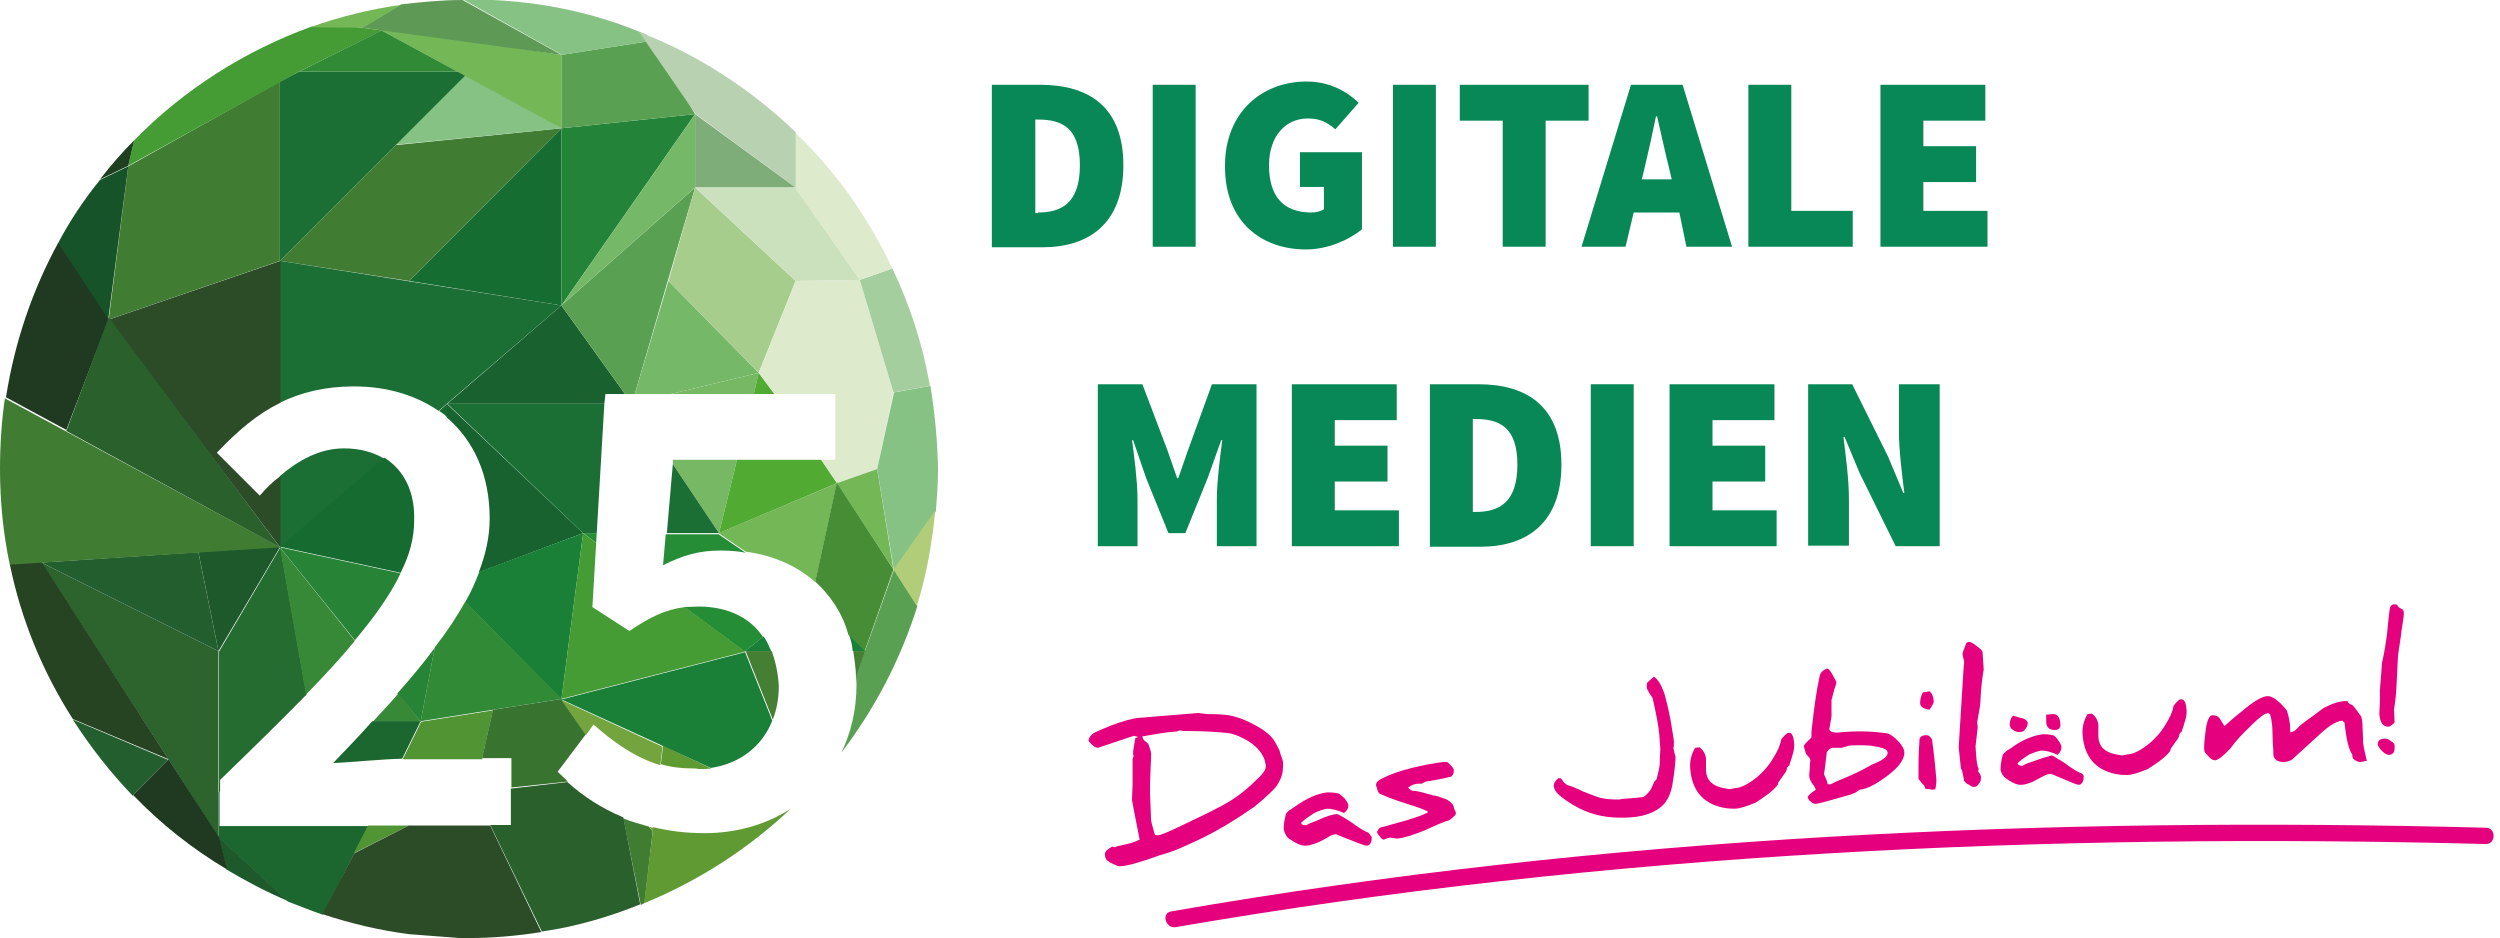 <?xml version="1.0" encoding="utf-8"?>
<!-- Generator: Adobe Illustrator 18.1.1, SVG Export Plug-In . SVG Version: 6.00 Build 0)  -->
<svg version="1.1" id="Ebene_1" xmlns="http://www.w3.org/2000/svg" xmlns:xlink="http://www.w3.org/1999/xlink" x="0px" y="0px"
	 viewBox="0 43.8 460 172.6" enable-background="new 0 43.8 460 172.6" xml:space="preserve">
<g>
	<polygon fill="#156D32" points="103.3,100 103.3,67.4 75.3,95.5 	"/>
	<polygon fill="#407D33" points="51.5,91.8 75.3,95.5 103.3,67.4 72.8,70.5 	"/>
	<path fill="#1B6F34" d="M51.5,91.8v26.1c3.9-1.9,8.3-3,13.6-3c6.3,0,11.5,1.7,15.6,4.5l22.6-19.4L51.5,91.8z"/>
	<path fill="#1B6F34" d="M51.5,131.4v13.2l19.2-16.4c-2-1.2-4.5-1.9-7.4-1.9C58.9,126.3,55,128.4,51.5,131.4z"/>
	<polygon fill="#19612F" points="115,116.3 103.3,100 82.3,118.1 111.2,118.1 111.4,116.3 	"/>
	<path fill="#166C30" d="M82.3,118.1l-1.5,1.3c0.5,0.4,1.1,0.7,1.5,1.2C82.3,120.6,82.3,118.1,82.3,118.1z"/>
	<path fill="#166C30" d="M70.7,128l-19.2,16.4l22.2,4.8c1.7-3.3,2.5-6.5,2.5-9.5C76.4,134.4,74.4,130.3,70.7,128z"/>
	<path fill="#17622F" d="M107.3,141.9l-25.1-23.8v2.5c5,4.3,7.9,10.6,7.9,18.6c0,3.3-0.7,6.5-2,9.9L107.3,141.9z"/>
	<path fill="#278437" d="M77.4,176.6L80,163c-2,2.7-4.4,5.6-6.9,8.4L77.4,176.6z"/>
	<path fill="#278437" d="M51.5,144.5l13.8,17.1c3.7-4.4,6.6-8.5,8.4-12.3L51.5,144.5z"/>
	<polygon fill="#76B863" points="123.8,129.2 132.3,141.9 135.6,128.4 123.8,128.4 	"/>
	<polygon fill="#76B863" points="139.6,112.4 123.4,116.3 138.7,116.3 	"/>
	<polygon fill="#5AA052" points="122.1,98.1 127.9,78.3 103.3,100 115,116.3 116.8,116.3 	"/>
	<polygon fill="#75B968" points="139.6,112.4 123,95.5 116.8,116.3 123.4,116.3 	"/>
	<polygon fill="#A7CD8D" points="123,95.5 139.6,112.4 146.4,95.5 127.9,78.3 	"/>
	<polygon fill="#238338" points="103.3,100 127.9,64.8 103.3,67.4 	"/>
	<polygon fill="#75B968" points="127.9,78.3 127.9,64.8 103.3,100 	"/>
	<polygon fill="#85C283" points="68.1,70.9 103.3,67.4 86.3,57 	"/>
	<polygon fill="#1B6F34" points="51.5,58.8 51.5,91.8 86.3,57 55,57 	"/>
	<polygon fill="#74B757" points="103.3,67.4 103.3,53.9 68.9,48.7 	"/>
	<polygon fill="#5AA052" points="103.3,53.9 103.3,67.4 127.9,64.8 119.9,51.3 	"/>
	<path fill="#5E9A55" d="M103.3,53.9L85.1,43.8c-3.9,0-7.7,0.4-11.3,0.8l-7.2,4.3L103.3,53.9z"/>
	<polygon fill="#7FAD7A" points="127.9,78.3 146.4,78.3 127.9,64.8 	"/>
	<path fill="#1A8037" d="M107.3,141.9L88.2,149c-0.7,1.8-1.5,3.7-2.6,5.6l17.7,17.9L107.3,141.9z"/>
	<polygon fill="#51AB33" points="132.3,141.9 154,132.7 151.1,128.4 135.6,128.4 	"/>
	<polygon fill="#51AB33" points="139.6,112.4 138.7,116.3 142.5,116.3 	"/>
	<polygon fill="#DDEACC" points="153.7,128.4 151.1,128.4 154,132.7 161.4,130.1 164.4,116 158.2,95.3 146.4,95.5 139.6,112.4 
		142.5,116.3 153.7,116.3 	"/>
	<polygon fill="#CBE0BD" points="146.4,78.3 127.9,78.3 146.4,95.5 158.2,95.3 	"/>
	<path fill="#74B757" d="M154,132.7l-21.8,9.2l5,3.4c5,0.7,9.3,2.5,12.8,5.6L154,132.7z"/>
	<path fill="#268D37" d="M132.6,145.1c1.5,0,3.1,0.1,4.6,0.4l-5-3.4h-9.7l-0.5,5.7C125.6,146,128.5,145.1,132.6,145.1z"/>
	<path fill="#268D37" d="M128.5,155.4c-0.9,0-1.8,0.1-2.6,0.1l11.1,8.2l3.4-2.7C138,157.4,133.8,155.4,128.5,155.4z"/>
	<polygon fill="#268D37" points="107.3,141.9 109.7,143.7 109.8,141.9 	"/>
	<path fill="#459C35" d="M109,155.5l0.7-11.8l-2.4-1.8l-4,30.5l33.8-8.7l-11.1-8.2c-3.7,0.5-6.3,1.8-10.2,4.4L109,155.5z"/>
	<path fill="#2C4C28" d="M47.8,135l-7.9-7.9c3.8-4,7.4-7.1,11.7-9.2V91.8L20,102.6l31.6,42v-13.2C50.2,132.4,48.9,133.7,47.8,135z"
		/>
	<polygon fill="#407D33" points="20,102.6 51.5,91.8 51.5,58.8 23.6,74.4 	"/>
	<polygon fill="#1D592B" points="35.8,141.9 40.2,163.6 51.5,144.5 	"/>
	<path fill="#246C30" d="M56.4,171.6l-4.8-27.1l-11.3,19.2v25.9l0.2-0.2v-2.1C46.5,181.5,51.8,176.3,56.4,171.6z"/>
	<path fill="#388937" d="M51.5,144.5l4.8,27.1c3.4-3.5,6.4-6.7,9-9.9L51.5,144.5z"/>
	<path fill="#388937" d="M77.4,176.6l-4.1-5.2c-1.5,1.8-3.1,3.4-4.7,5.2H77.4z"/>
	<path fill="#318B36" d="M85.6,154.5c-1.5,2.7-3.4,5.6-5.6,8.4l-2.6,13.6l25.9-4.1L85.6,154.5z"/>
	<path fill="#468D36" d="M164.4,148.6L154,132.5l-4,18.3c2.7,2.5,5,5.7,6.1,9.8l3,3L164.4,148.6z"/>
	<polygon fill="#74B757" points="161.4,130.1 154,132.7 164.4,148.6 	"/>
	<polygon fill="#318B36" points="55,57 84.2,57 70.2,49.4 	"/>
	<path fill="#459C35" d="M55,57l15.3-7.6L65,48.7h-7.7c-12.4,4.5-23.6,11.7-32.6,20.9l-1.1,4.7L55,57z"/>
	<path fill="#198137" d="M159.2,163.6l-3-3c0.4,0.9,0.6,2,0.7,3H159.2z"/>
	<path fill="#198137" d="M137.1,163.6h4.8c-0.4-0.9-0.8-1.9-1.4-2.7L137.1,163.6z"/>
	<path fill="#85C283" d="M119.9,51.3l-0.9-1.1c-10-4.3-21-6.5-32.6-6.5c-0.4,0-0.7,0-1.2,0l18.2,10.2L119.9,51.3z"/>
	<path fill="#85C283" d="M171.2,114.8l-6.7,1.2l-3.1,14.1l3.1,18.7l7.7-10.9c0.2-2.6,0.4-5.1,0.4-7.8
		C172.5,124.9,172,119.8,171.2,114.8z"/>
	<path fill="#A5CE9F" d="M164.4,116l6.7-1.2c-1.3-7.6-3.7-14.9-6.9-21.6l-6,2.1L164.4,116z"/>
	<path fill="#DDEACC" d="M158.2,95.3l6-2.1c-4.5-9.5-10.5-18-18-25.1v10.2L158.2,95.3z"/>
	<path fill="#B8D1B1" d="M146.4,78.3V68.1c-8.3-7.9-18-14.3-28.8-18.4l10.4,15.1L146.4,78.3z"/>
	<path fill="#74B757" d="M66.6,49l7.2-4.3c-5.8,0.8-11.3,2.2-16.7,4.1l8.2,0.1H66.6z"/>
	<path fill="#175329" d="M23.6,74.4l-5.2,2.5c-3,3.7-5.6,7.6-7.8,11.8l9.3,14L23.6,74.4z"/>
	<path fill="#1F3F21" d="M24.7,69.6c-2.2,2.2-4.3,4.6-6.3,7.2l5.2-2.5L24.7,69.6z"/>
	<path fill="#1C672F" d="M40.4,189.4l-0.2,0.2v8.3L53,209.7c2.1,0.8,4.3,1.7,6.4,2.4l8.4-16.3H40.4V189.4z"/>
	<path fill="#1C672F" d="M74,183.4l3.4-6.9h-8.9c-2.2,2.5-4.7,5.1-7.2,7.7C65.3,184,70.2,183.5,74,183.4z"/>
	<path fill="#1D592B" d="M41.7,203.8c3.5,2.1,7.3,4.1,11.3,5.8l-12.8-11.8L41.7,203.8z"/>
	<path fill="#407D33" d="M117.9,210.3c0.2-0.1,0.5-0.2,0.7-0.4l1.5-13.1l-0.7-0.9c-1.7-0.5-3.2-0.9-4.7-1.5L117.9,210.3z"/>
	<path fill="#29602C" d="M94,188.9v6.7h-3.8l9.5,19.6c6.3-0.9,12.4-2.7,18.1-5l-3.1-16c-4.1-1.7-7.4-3.9-10.3-6.5L94,188.9z"/>
	<path fill="#5AA052" d="M154.8,182.3c6.1-8,10.9-17.1,14-27l-4.3-6.7l-7,19.6c0,0.5,0.1,0.9,0.1,1.5
		C157.6,174.6,156.5,178.8,154.8,182.3z"/>
	<path fill="#509434" d="M88.7,183.4l2-8.9l-13.2,2.1l-3.4,6.9c0.2,0,0.5,0,0.6,0h14.1V183.4z"/>
	<polygon fill="#509434" points="65.1,200.8 75.2,195.7 67.7,195.7 	"/>
	<path fill="#447F34" d="M159.2,163.6H157c0.2,1.5,0.5,3.2,0.5,4.8L159.2,163.6z"/>
	<path fill="#447F34" d="M142,163.6h-4.8l5,12.6c0.7-1.8,1.1-3.9,1.1-6.1C143.2,167.8,142.7,165.5,142,163.6z"/>
	<polygon fill="#2D642E" points="40.2,197.8 40.2,163.6 7.6,147.3 	"/>
	<path fill="#387330" d="M107.8,178.9l-4.5-6.5l-12.6,2l-2,8.9h5.4v5.4l10.4-1.1c-0.6-0.6-1.3-1.2-1.9-1.8L107.8,178.9z"/>
	<polygon fill="#235E2E" points="7.6,147.3 40.2,163.6 36.5,145.4 	"/>
	<path fill="#264322" d="M7.6,147.1l-5.8,0.5c2.1,10.3,6.1,19.9,11.6,28.5l17.6,7.4L7.6,147.1z"/>
	<path fill="#235E2E" d="M13.4,176.2c3.2,5,6.9,9.7,11,14l6.5-6.6L13.4,176.2z"/>
	<path fill="#1F3A20" d="M20,102.6l-9.3-14.1c-4.7,8.6-8,18.2-9.6,28.4l11.1,6L20,102.6z"/>
	<path fill="#5F9A33" d="M130.9,185.2L122,181l-0.4,3.4c1.9,0.6,4,0.8,6.3,0.8C128.9,185.4,129.9,185.3,130.9,185.2z"/>
	<path fill="#5F9A33" d="M120.2,196l-1.7,14c10-4.1,19.2-10,27-17.4c-4.6,3-10.2,4.5-15.8,4.5C126.1,197.1,123.1,196.7,120.2,196z"
		/>
	<path fill="#407D33" d="M0.9,117.1c-0.6,4.1-0.9,8.5-0.9,13c0,6,0.6,11.9,1.8,17.6l49.8-3.2L0.9,117.1z"/>
	<polygon fill="#29602C" points="20,102.2 12.2,123.1 51.5,144.5 	"/>
	<path fill="#1A8037" d="M142.1,176.4l-5-12.6l-33.8,8.7l27.5,12.6C136.1,184.3,140.2,181.2,142.1,176.4z"/>
	<path fill="#B2CD7A" d="M164.4,148.6l4.3,6.7c1.8-5.7,2.8-11.6,3.4-17.6L164.4,148.6z"/>
	<path fill="#73A43D" d="M120.1,196.9l0.1-0.8c-0.2,0-0.5-0.1-0.7-0.2L120.1,196.9z"/>
	<path fill="#73A43D" d="M121.5,184.6l0.4-3.4l-18.6-8.6l4.5,6.5l1.4-2C112.7,180.2,116.6,183.1,121.5,184.6z"/>
	<path fill="#1F3A20" d="M31,183.5l-6.5,6.6c5.1,5.3,10.9,9.9,17.3,13.7l-1.5-6L31,183.5z"/>
	<path fill="#2C4C28" d="M90.2,195.7h-15l-10,5.1L59.3,212c5.2,1.7,10.5,3,16.1,3.7l9.2,0.7c0.5,0,1.1,0,1.5,0
		c4.6,0,9.1-0.4,13.5-1.1L90.2,195.7z"/>
	<path fill="none" d="M40.4,187.3C62.5,166,76.4,152,76.4,139.9c0-8.4-4.6-13.7-13.1-13.7c-6.1,0-11.2,4.1-15.5,8.9l-7.9-7.9
		c7.2-7.7,14.4-12.2,25.3-12.2c15.3,0,25.1,9.6,25.1,24.4c0,14.1-13.1,28.5-28.7,45.2c4.1-0.4,9.3-0.8,13.2-0.8h19.4v12.2H40.4
		V187.3z"/>
	<path fill="none" d="M40.4,187.3C62.5,166,76.4,152,76.4,139.9c0-8.4-4.6-13.7-13.1-13.7c-6.1,0-11.2,4.1-15.5,8.9l-7.9-7.9
		c7.2-7.7,14.4-12.2,25.3-12.2c15.3,0,25.1,9.6,25.1,24.4c0,14.1-13.1,28.5-28.7,45.2c4.1-0.4,9.3-0.8,13.2-0.8h19.4v12.2H40.4
		V187.3z"/>
	<path fill="none" d="M109.2,177c4.7,4.5,10.6,8.5,18.6,8.5c8.9,0,15.4-5.6,15.4-15.3c0-9.5-5.9-14.8-14.5-14.8
		c-5.1,0-7.9,1.4-12.8,4.5l-6.9-4.4l2.4-39.1h42.3v12.1h-29.9l-1.7,19.2c3.3-1.7,6.4-2.6,10.5-2.6c13.6,0,24.9,7.7,24.9,24.8
		c0,17.4-13.4,27.3-27.9,27.3c-12.9,0-21.2-5.1-27.1-11L109.2,177z"/>
	<path fill="none" d="M109.2,177c4.7,4.5,10.6,8.5,18.6,8.5c8.9,0,15.4-5.6,15.4-15.3c0-9.5-5.9-14.8-14.5-14.8
		c-5.1,0-7.9,1.4-12.8,4.5l-6.9-4.4l2.4-39.1h42.3v12.1h-29.9l-1.7,19.2c3.3-1.7,6.4-2.6,10.5-2.6c13.6,0,24.9,7.7,24.9,24.8
		c0,17.4-13.4,27.3-27.9,27.3c-12.9,0-21.2-5.1-27.1-11L109.2,177z"/>
	<g>
		<polygon fill="#1B6F34" points="82.3,118.1 107.3,141.9 109.8,141.9 111.2,118.1 		"/>
		<polygon fill="#1B6F34" points="132.3,141.9 123.8,129.2 122.7,141.9 		"/>
	</g>
</g>
<g enable-background="new    ">
	<path fill="#088856" d="M182.6,59.4h8.8c9.1,0,15.3,4.2,15.3,14.8s-6.2,15.1-14.9,15.1h-9.3V59.4z M191,82.9c4.3,0,7.7-1.7,7.7-8.7
		c0-7-3.4-8.4-7.7-8.4h-0.5v17.2H191z"/>
	<path fill="#088856" d="M212.1,59.4h7.9v29.8h-7.9V59.4z"/>
	<path fill="#088856" d="M240.4,58.8c4.2,0,7.4,1.8,9.6,3.9l-4.3,4.9c-1.5-1.3-2.8-2-5.1-2c-4,0-7.1,3.2-7.1,8.6
		c0,5.6,2.5,8.7,7.8,8.7c0.8,0,1.7-0.2,2.3-0.6v-4.1h-4.4v-6.4h11.4v14.2c-2.2,1.8-6.1,3.7-10.3,3.7c-8.2,0-14.9-5.1-14.9-15.2
		C225.3,64.5,232.2,58.8,240.4,58.8z"/>
	<path fill="#088856" d="M256.3,59.4h7.9v29.8h-7.9V59.4z"/>
	<path fill="#088856" d="M276.5,66h-7.9v-6.6h23.7V66h-7.9v23.2h-7.9V66z"/>
	<path fill="#088856" d="M309,82.9h-8.4l-1.5,6.3h-8.1l9.1-29.8h9.5l9.1,29.8h-8.4L309,82.9z M307.6,76.8l-0.5-2.1
		c-0.7-2.8-1.5-6.5-2.2-9.5h-0.2c-0.6,3-1.4,6.6-2.1,9.5l-0.5,2.1H307.6z"/>
	<path fill="#088856" d="M321.7,59.4h7.9v23.2h11.3v6.6h-19.2V59.4z"/>
	<path fill="#088856" d="M346,59.4h19.3V66h-11.4v4.7h9.7v6.6h-9.7v5.3h11.8v6.6H346V59.4z"/>
</g>
<g enable-background="new    ">
	<path fill="#088856" d="M202,114.5h8.2l4.7,12.4l1.7,4.9h0.2l1.7-4.9l4.5-12.4h8.2v29.8h-7.3v-8.8c0-3,0.6-7.7,1-10.7h-0.2l-2.5,7
		l-4.1,10.1H215l-4.1-10.1l-2.4-7h-0.2c0.4,3,1,7.6,1,10.7v8.8H202V114.5z"/>
	<path fill="#088856" d="M237.7,114.5h19.3v6.6h-11.4v4.7h9.7v6.6h-9.7v5.3h11.8v6.6h-19.7V114.5z"/>
	<path fill="#088856" d="M263.2,114.5h8.8c9.1,0,15.3,4.2,15.3,14.8c0,10.6-6.2,15.1-14.9,15.1h-9.3V114.5z M271.5,138
		c4.3,0,7.7-1.7,7.7-8.7c0-7-3.4-8.4-7.7-8.4h-0.5V138H271.5z"/>
	<path fill="#088856" d="M292.7,114.5h7.9v29.8h-7.9V114.5z"/>
	<path fill="#088856" d="M307.2,114.5h19.3v6.6h-11.4v4.7h9.7v6.6h-9.7v5.3h11.8v6.6h-19.7V114.5z"/>
	<path fill="#088856" d="M332.7,114.5h8.1l6.6,13.3l2.8,6.7h0.2c-0.4-3.2-1-7.7-1-11.4v-8.6h7.5v29.8h-8.1l-6.6-13.4l-2.8-6.7h-0.2
		c0.4,3.4,1,7.7,1,11.4v8.6h-7.5V114.5z"/>
</g>
<g>
	<path fill="#E5007E" d="M236,183.7L236,183.7c0-0.1,0.2,0.6,0,2.1c0,0.1-0.2,1.5-1.4,3c-0.6,0.7-3.9,3.7-4.5,3.9
		c-6.7,4.7-11.2,6.3-12.8,7.1c-1.8,0.8-3,1.1-4,1.4c-3.3,1.2-5.7,1.9-7.2,2c-0.2,0-0.7-0.1-1.2-0.4c-0.6-0.2-0.9-0.5-1.2-0.7
		c-0.2-0.2-0.4-0.6-0.4-1.1c0-0.5,0.4-0.9,1.3-1.4c0,0,0.1,0,0.2,0c0.1,0,0.1,0.1,0.2,0.1c0.1,0,0.4-0.1,0.6-0.2
		c0.9-0.2,1.8-0.4,2.2-0.5c0.8-0.2,1.4-0.5,1.9-0.7c-0.8-4.1-1.3-6.5-1.4-7.2l0,0c0-0.1,0-1.1,0.1-3c0-2.4,0-3.8,0-4.6
		c0-0.1,0.1-0.4,0.2-0.6c-0.1-0.1-0.1-0.2-0.1-0.4s0-0.2,0-0.4c0-0.1,0.1-0.8,0.4-2.5c0.1,0,0.4-0.1,0.5-0.2
		c-0.4-0.1-0.6-0.2-0.8-0.2c0,0-1.2,0.4-3.3,1.1l-3.3,1.1c-0.2,0-0.6-0.1-1.1-0.6c-0.4-0.4-0.6-0.6-0.6-0.7c0-0.5,0.4-1.1,1.1-1.5
		c0.4-0.2,1.3-0.6,3-1.3c2.2-0.8,3.9-1.3,5-1.4l11-0.9c0,0,0.4,0,0.9,0.1c0.6,0.1,1.1,0.1,1.1,0.1c0.9,0,1.8,0,2.7,0.1
		c1.7,0.1,3.5,0.7,5.6,1.8c2.1,1.1,3.4,2.2,4,3.4c0.1,0.2,0.4,0.7,0.7,1.3C235.7,183,236,183.5,236,183.7z M232.9,184.6
		c-0.2-1.1-0.4-1.5-0.4-1.5c-0.1,0-0.1-0.1-0.1-0.1c-0.4-0.9-1.3-2-3-3c-1.1-0.6-2.1-1.1-3.3-1.3c-1.8-0.2-4.5-0.4-8.4-0.4
		c-0.4-0.1-0.6-0.1-0.6-0.1c-0.1,0-0.4,0.1-0.6,0.2c-2,0.1-4,0.5-6.3,0.9c0,0.2,0.1,0.5,0.4,0.8c0.2,0.1,0.5,0.4,0.7,0.6
		c0.2,0.7,0.5,1.3,0.5,1.8v0.1c0,0.2,0,1.2-0.1,2.8c-0.1,2-0.1,3.4-0.1,4.3l0.2,5.1c0,0.1,0.2,0.9,0.7,2.6c0.2,0.1,0.5,0.1,0.5,0.1
		c0.6,0,2.6-0.9,6.3-2.7c3.2-1.5,5.3-2.6,6.5-3.3c2.1-1.2,4-2.8,5.9-4.7C232.5,186,233,185.3,232.9,184.6z"/>
	<path fill="#E5007E" d="M252.4,197.8c0,0.4,0,0.7-0.2,1.1s-0.5,0.5-0.7,0.5c-0.4,0-1.7-0.5-3.7-1.3c-1.2-0.5-1.8-0.7-1.9-0.8
		c-0.5,0-1.1,0.2-1.8,0.7c-1.1,0.6-1.5,0.8-1.8,0.9c-0.7,0.2-1.3,0.5-2,0.5c-0.8,0.1-2-0.5-3.3-1.4c-0.5-0.6-0.7-1.1-0.8-1.7
		c0-0.7,0.1-1.5,0.4-2.7c0.1-0.2,0.4-0.6,0.8-0.8l0.9-0.6c2.1-1.5,4.1-2.4,5.9-2.6c0.5,0,1.2,0,2.1,0.2c0.2,0.1,0.6,0.4,1.1,0.9
		c0.5,0.6,0.7,1.1,0.7,1.3c0,0.5-0.2,0.9-0.8,1.4c-1.3-0.6-2.4-0.8-3.1-0.8c-0.7,0.1-1.5,0.4-2.4,0.8c-0.9,0.6-1.8,1.2-2.4,1.8
		c0.1,0.4,0.5,0.5,1.2,0.4h-0.1c0-0.1,0.7-0.4,2-0.9c1.5-0.7,2.8-1.1,3.5-1.1c0.2,0,1.1,0.5,2.5,1.4c1.5,1.1,2.6,1.8,3.3,2
		C252.2,197.6,252.4,197.8,252.4,197.8z"/>
	<path fill="#E5007E" d="M267.9,193.4c0,0.1-0.1,0.5-0.6,0.8c-0.4,0.4-0.7,0.6-1.2,0.7c-0.7,0.2-2,0.8-4,1.7c-2.2,0.9-3.9,1.4-5,1.5
		c0,0-0.2,0-0.7-0.1c-0.4,0-0.6-0.1-0.6-0.1s-0.5,0.1-1.2,0.4c-0.1,0-0.4-0.1-0.7-0.6c-0.4-0.4-0.5-0.6-0.5-0.8
		c0-0.1,0.1-0.4,0.5-0.8l4.7-1.3c2-0.6,3.4-1.1,4.1-1.5c0-0.1,0-0.1,0-0.2c-0.4-0.2-1.5-0.7-3.5-1.3c-2-0.6-3.2-1.1-3.5-1.2
		c-0.4-0.1-0.9-0.4-1.9-0.8c-0.2-0.2-0.4-0.6-0.5-1.3v0.1c0,0-0.1-0.1-0.1-0.2c0-0.1,0-0.1,0-0.2c0-0.5,0.5-0.9,1.4-1.3
		c1.2-0.6,2.8-1.2,5.2-1.8c2.4-0.6,4.3-0.9,5.8-1.1c0.5,0,0.7,0,0.8,0.1c0.7,0.6,1.1,1.1,1.1,1.4c0,0.6-0.1,0.9-0.5,1.2
		c-0.4,0.1-1.9,0.5-4.6,0.9c-0.5,0.2-0.8,0.4-0.8,0.4s-0.1,0-0.2,0s-0.2,0-0.4,0c-0.6,0-1.2,0.2-1.9,0.7c0.1,0.2,0.5,0.5,0.8,0.6
		c0.4,0,1.1,0.1,2.2,0.4c0.2,0.1,0.8,0.2,1.8,0.5h0.2c0.1,0,0.7,0.2,1.5,0.5c0.6,0.1,1.1,0.5,1.5,0.9c0.2,0.1,0.4,0.6,0.5,1.1
		c0,0,0.1,0.1,0.2,0.4C267.8,193.2,267.9,193.3,267.9,193.4z"/>
	<path fill="#E5007E" d="M308,180.3c0,0.6,0,0.9-0.1,1.2c0.2,0.5,0.2,1.1,0.4,1.5c0,0.6-0.1,2.4-0.6,5.3c-0.2,1.2-0.7,2.4-1.4,3.3
		c-1.2,1.4-3.3,2.4-6.3,2.6c-3,0.2-5.8-0.1-8.4-1.2c-1.4-0.6-3-1.5-4.6-2.8c-0.7-0.6-1.1-1.2-1.1-1.9c0-0.4,0.2-0.7,0.8-1.3h0.5
		c0.4,0.6,0.8,1.1,1.3,1.3c0.5,0.1,1.2,0.4,2.1,0.8c0.7,0.4,1.9,0.8,3.5,1.4c1.4,0.4,2.6,0.4,3.4,0.4c0.1,0,0.2,0,0.4,0
		c0.1,0,0.2,0,0.6-0.1c0.4,0,0.8-0.1,1.4-0.1l2.1-0.2c0.5,0,0.9-0.4,1.5-1.1c0.2-0.2,0.5-0.8,0.9-1.8l0.4-0.4
		c0.4-1.5,0.6-2.5,0.6-3.1c0-0.4,0-1.2,0.1-2.4l-0.2-2.8c-0.1-1.3-0.5-3.4-1.2-6.6c0,0-0.2-0.4-0.6-0.9c-0.2-0.5-0.5-0.8-0.5-1.1
		c0-0.5,0-0.8,0.1-0.9l1.2-1.1c0.7,0.4,1.4,1.5,2,3.3c0.2,0.7,0.6,2.2,1.1,4.8C307.7,178.4,308,179.8,308,180.3z"/>
	<path fill="#E5007E" d="M330.1,180.4c0.1,0.7,0,1.2-0.1,1.7c-0.2,0.8-0.5,1.7-0.8,2.6c-0.1,0-0.2,0.1-0.4,0.4
		c0,0.4-0.2,0.8-0.7,1.4l-0.9,1.3c0,0.1,0,0.2-0.1,0.4c-0.9,1.2-2.4,2.2-4.1,3.3c-1.7,0.7-3,1.1-3.8,1.1c-0.5,0-1.2,0-2.2-0.2
		c-3.7-0.8-5.7-3.2-6-7.2c-0.1-1.4,0.2-2.6,0.9-3.8l0.8-0.1c0.7,0.5,1.1,1.2,1.2,2.1c0,0,0,0.4,0,1.1c0,0.7,0,1.1,0,1.1
		c0.1,1.8,1.2,2.8,3.2,3.2c0.7,0.1,1.1,0.2,1.1,0.2l0,0c0,0,0.2,0,0.6-0.1c0.4-0.1,0.5-0.1,0.6-0.1c1.1-0.1,2.4-0.8,4-2.1
		c0.9-0.8,2-1.9,2.8-3.3c0.9-1.4,1.4-2.6,1.5-3.4c0-0.1,0.2-0.4,0.5-0.7c0.4-0.4,0.6-0.6,0.7-0.6C329.6,178.4,330,179.1,330.1,180.4
		z"/>
	<path fill="#E5007E" d="M350.4,182.1c0.1,1.3-0.9,2.8-3.2,4.5c-2,1.5-3.7,2.4-5,2.5c-0.1,0.1-0.4,0.2-0.7,0.5
		c-0.4,0.2-1.2,0.5-2.4,0.8c-2.8,0.8-4.5,1.3-5,1.3c-0.4,0-0.6-0.1-0.9-0.4c-0.4-0.2-0.5-0.6-0.6-0.8c0-0.1,0.2-0.4,0.7-0.8l0.8-0.6
		c0-0.1-0.2-0.6-0.7-1.2c-0.2-0.4-0.5-0.8-0.5-1.3c0-0.1,0-0.6,0.1-1.4c0-0.8,0.1-1.4,0.1-1.5c0-0.4-0.4-0.7-0.8-1.2
		c0-0.1-0.1-0.2-0.2-0.7c-0.1-0.4-0.2-0.6-0.2-0.6c0-0.4,0.5-0.8,1.4-1.7c0-0.7,0-1.3,0.1-1.9c0.4-3.5,0.8-6.6,1.4-9.3
		c0.1-0.7,0.6-1.2,1.4-1.5c0.5,0.2,0.9,0.9,1.7,2.5c0,0.1-0.1,0.6-0.4,1.4c-0.2,0.9-0.4,1.5-0.5,1.9c0,0.6,0,1.5,0,3
		c0,0.1-0.1,0.5-0.2,1.2c-0.1,0.7-0.2,1.1-0.2,1.1c0,0.5,0.6,0.7,1.5,0.7c3.8-0.4,6.7-0.2,8.9,0.1c0.7,0.1,1.4,0.6,2.1,1.3
		C349.9,180.8,350.3,181.5,350.4,182.1z M347.3,182.2c0-0.6-1.1-0.9-3.1-1.2c-1.4-0.1-2.8-0.1-4,0c-0.8,0.2-1.2,0.4-1.4,0.4l0,0
		c-0.5,0-0.9,0-1.2,0c-0.1,0-0.2,0-0.4,0c-0.6,0.1-0.9,0.5-1.1,0.9c0,0.1,0,0.5-0.1,0.9c-0.2,2.1-0.4,3.1-0.4,3.1s0,0,0-0.1
		c0.5,1.1,0.7,1.7,0.7,1.9h0.6c0.7-0.4,1.4-0.7,2.4-1.1c1.7-0.7,3.4-1.5,5.1-2.5C346.5,183.7,347.5,182.9,347.3,182.2z"/>
	<path fill="#E5007E" d="M355.5,179.9c0,0.1,0.4,2.6,0.8,7.4l0,0c0,0.2,0,0.7-0.2,1.7l-0.4,0.1c0,0,0,0-0.1,0
		c-0.2,0-0.7-0.1-1.4-0.2v-0.1c0-0.2-0.1-0.5-0.5-0.8c-0.4-0.5-0.6-0.8-0.7-0.9c0,0,0-0.1,0-0.2c0-0.4,0-0.9,0-1.9
		c0-2,0.1-3.8,0.2-5.3c0.2-0.4,0.6-0.6,0.9-0.6C354.8,179,355.1,179.2,355.5,179.9z M355.8,172.9c0,0.2-0.2,0.7-0.8,1.5
		c-1.1-0.2-1.7-0.6-1.7-1.2s0.1-1.2,0.5-2c0.2,0,0.7-0.1,1.3-0.2C355.6,171.6,355.8,172.1,355.8,172.9z"/>
	<path fill="#E5007E" d="M364.8,163.9l0.2,3.1c-0.2,1.2-0.5,3.1-0.6,5.8c0,0.5-0.2,1.8-0.6,3.9c0,0.2,0.1,0.6,0.1,0.9
		c-0.1,0.8-0.2,2-0.4,3.5c0,0.6,0.1,1.1,0.1,1.5c0.1,1.3,0.2,2.2,0.5,2.7c-0.1,0.1-0.1,0.4-0.1,0.5c0.2,0.2,0.4,0.5,0.5,0.9
		c0,0.5,0,0.9-0.4,1.3c-0.2,0.4-0.6,0.6-0.9,0.6c-0.2,0-0.5-0.1-0.9-0.4c-0.5-0.2-0.7-0.5-0.9-0.7c0-0.1-0.1-0.7-0.4-2
		c-0.2-0.2-0.2-0.4-0.2-0.4l-0.4-3.8l0.9-14.5c0.1-0.7,0.1-1.1,0.1-1.3l0,0c0-0.1-0.1-0.4-0.2-0.8l-0.1-0.7l0.7-1.9l0.4-0.2
		c0.4,0,0.8,0.2,1.4,0.7C364.5,163.2,364.8,163.6,364.8,163.9z"/>
	<path fill="#E5007E" d="M383.4,186.6c0,0.4,0,0.7-0.2,1.1c-0.2,0.4-0.5,0.5-0.7,0.5c-0.4,0-1.5-0.5-3.4-1.3
		c-1.1-0.5-1.7-0.7-1.8-0.7c-0.5,0-0.9,0.2-1.7,0.6c-0.9,0.5-1.5,0.8-1.7,0.9c-0.6,0.2-1.3,0.5-1.9,0.5c-0.8,0.1-1.9-0.4-3.2-1.4
		c-0.5-0.6-0.7-1.1-0.7-1.5c0-0.6,0.1-1.4,0.4-2.6c0.1-0.2,0.4-0.5,0.8-0.8l0.8-0.5c2-1.5,3.9-2.2,5.7-2.5c0.5,0,1.2,0,2,0.2
		c0.2,0.1,0.6,0.4,0.9,0.9c0.4,0.6,0.6,0.9,0.6,1.3c0,0.5-0.2,0.9-0.7,1.4c-1.3-0.6-2.2-0.8-3-0.8c-0.7,0.1-1.4,0.4-2.2,0.7
		c-0.9,0.6-1.7,1.1-2.2,1.7c0.1,0.2,0.5,0.5,1.1,0.4h-0.1c0-0.1,0.6-0.4,1.9-0.8c1.5-0.6,2.7-0.9,3.4-1.1c0.2,0,0.9,0.5,2.4,1.4
		c1.4,1.1,2.5,1.7,3.1,1.9C383.3,186.3,383.4,186.5,383.4,186.6z M373.1,176.8c0,0.4-0.1,0.7-0.4,1.1c-0.2,0.4-0.6,0.6-1.1,0.6
		c-0.5,0-0.8-0.1-1.2-0.4c-0.4-0.2-0.6-0.6-0.6-0.9c0-0.6,0.1-1.2,0.6-1.7c0.4,0.1,0.8,0.2,1.4,0.4C372.6,176,373,176.4,373.1,176.8
		z M379.1,176.9c0.1,0.7-0.2,1.2-0.9,1.2c-1.1,0.1-1.7-0.5-1.7-1.5c0-0.6,0-0.9,0-1.3l1.1-0.1C378.5,175.1,379,175.7,379.1,176.9z"
		/>
	<path fill="#E5007E" d="M402.3,174.2c0.1,0.7,0,1.2-0.1,1.7c-0.2,0.8-0.5,1.7-0.8,2.6c-0.1,0-0.2,0.1-0.4,0.4
		c0,0.4-0.2,0.8-0.7,1.4l-0.9,1.3c0,0.1,0,0.2-0.1,0.4c-0.9,1.2-2.4,2.2-4.1,3.3c-1.7,0.7-3,1.1-3.8,1.1c-0.5,0-1.2,0-2.2-0.2
		c-3.7-0.8-5.7-3.2-6-7.2c-0.1-1.4,0.2-2.6,0.9-3.8l0.8-0.1c0.7,0.5,1.1,1.2,1.2,2.1c0,0,0,0.4,0,1.1c0,0.6,0,1.1,0,1.1
		c0.1,1.8,1.2,2.8,3.2,3.2c0.7,0.1,1.1,0.2,1.1,0.2l0,0c0,0,0.2,0,0.6-0.1s0.5-0.1,0.6-0.1c1.1-0.1,2.4-0.8,4-2.1
		c0.9-0.8,2-1.9,2.8-3.3c0.9-1.4,1.4-2.6,1.5-3.4c0-0.1,0.2-0.4,0.5-0.7c0.4-0.4,0.6-0.6,0.7-0.6
		C401.8,172.3,402.2,172.9,402.3,174.2z"/>
	<path fill="#E5007E" d="M435.5,183.8c0,0-0.2,0-0.6,0.1c-0.4,0.1-0.6,0.1-0.6,0.1c-0.5,0-0.9-0.2-1.4-0.7v-0.1
		c0-0.1-0.1-0.4-0.1-0.6c-0.6-0.8-1.1-2.8-1.4-5.8c-0.1-0.1-0.2-0.2-0.4-0.4c-1.3,0.1-2.8,1.2-4.7,3l-4.5,4.1
		c-0.2,0.2-0.7,0.4-1.3,0.5c-1.3,0.1-2.1-0.4-2.2-1.3c0,0,0-0.1,0-0.2c0-0.4,0-0.9-0.1-1.9c0-1.2-0.1-2.2-0.1-3.1
		c-0.1-0.9-0.2-1.7-0.4-2.2c-0.1-0.2-0.4-0.4-0.6-0.2c-0.5,0-1.3,0.7-2.6,1.9c-0.4,0.4-1.1,1.1-2.1,2.1c-0.4,0.4-1.1,1.2-2,2.4
		c-1.3,1.4-2.2,2.1-2.8,2.2c-0.4,0-0.8-0.2-1.3-0.8c-0.5-0.5-0.7-0.8-0.7-0.9c-0.1-0.7,0-1.9,0.2-3.4c0.2-2.1,0.7-3.2,1.3-3.2
		c0.6,0,1.1,0.2,1.4,0.7l0.8,1.3c0.9-0.8,2-1.8,3.3-2.8c2-1.7,3.5-2.6,4.5-2.7c0.7-0.1,1.5,0.4,2.5,1.3c0.7,0.7,1.2,1.3,1.2,1.4
		c0.4,1.2,0.6,2.4,0.6,3.4c0,0.1,0,0.4,0,0.5c0.1,0,0.1,0.1,0.2,0c0.4,0,0.9-0.4,1.5-1.1c0.4-0.4,1.9-1.4,4.4-3.3
		c1.3-0.7,2.6-1.2,3.9-1.3c0.1,0,0.4,0,0.5,0c0.2,0.4,0.5,0.6,0.9,0.7c0.5,0.5,1.1,1.3,1.7,2.2c0.1,0.5,0.2,0.9,0.2,1.7
		c0,0.7,0.1,1.4,0.1,2.2c0,0.1,0,0.4,0,0.5c0,0.5,0.1,0.9,0.2,1.5C435.3,182.9,435.4,183.5,435.5,183.8z"/>
	<path fill="#E5007E" d="M440.6,180.9c0.1,1.2-0.2,1.8-1.1,1.8c-0.2,0-0.7-0.2-1.2-0.7c-0.5-0.5-0.7-0.9-0.8-1.2
		c0-0.7,0.4-1.1,1.4-1.1c0.2,0,0.6,0.1,1.1,0.5C440.4,180.4,440.6,180.8,440.6,180.9z M442.3,156.9c-0.1,0.8-0.2,1.7-0.4,2.8
		c-0.2,1.9-0.5,3.3-0.6,4.3c-0.1,0.5-0.1,1.4-0.2,3c0,0.7-0.1,2-0.2,4c0,0.2-0.1,1.4-0.4,3.4c0,0.5,0.1,1.3,0.1,2.2
		c0,0.1-0.1,0.4-0.4,0.5c-0.2,0.2-0.5,0.4-0.6,0.4c-1.1,0.1-1.7-0.7-1.8-2.4c0.1-1.4,0.1-2.4,0.1-2.8c0-0.4,0-0.8,0-1.5
		c0.1-0.9,0.2-2.7,0.4-5.1c0.5-2.1,0.7-3.8,0.9-5.1c0.1-0.8,0.2-2.4,0.5-4.7c0.1-0.6,0.4-0.9,0.8-0.9c0.1,0,0.4,0,0.6,0.1
		c0.1,0.4,0.5,0.6,1.1,0.9c0,0,0,0.2,0.1,0.5C442.3,156.7,442.3,156.9,442.3,156.9z"/>
</g>
<g>
	<g>
		<path fill="#E5007E" d="M216.3,214.4c79.4-13.7,160.5-17.4,241.1-15.3c1.9,0,1.9-3,0-3c-80.7-2.1-162.1,1.5-241.9,15.4
			C213.6,211.8,214.5,214.7,216.3,214.4L216.3,214.4z"/>
	</g>
</g>
</svg>
